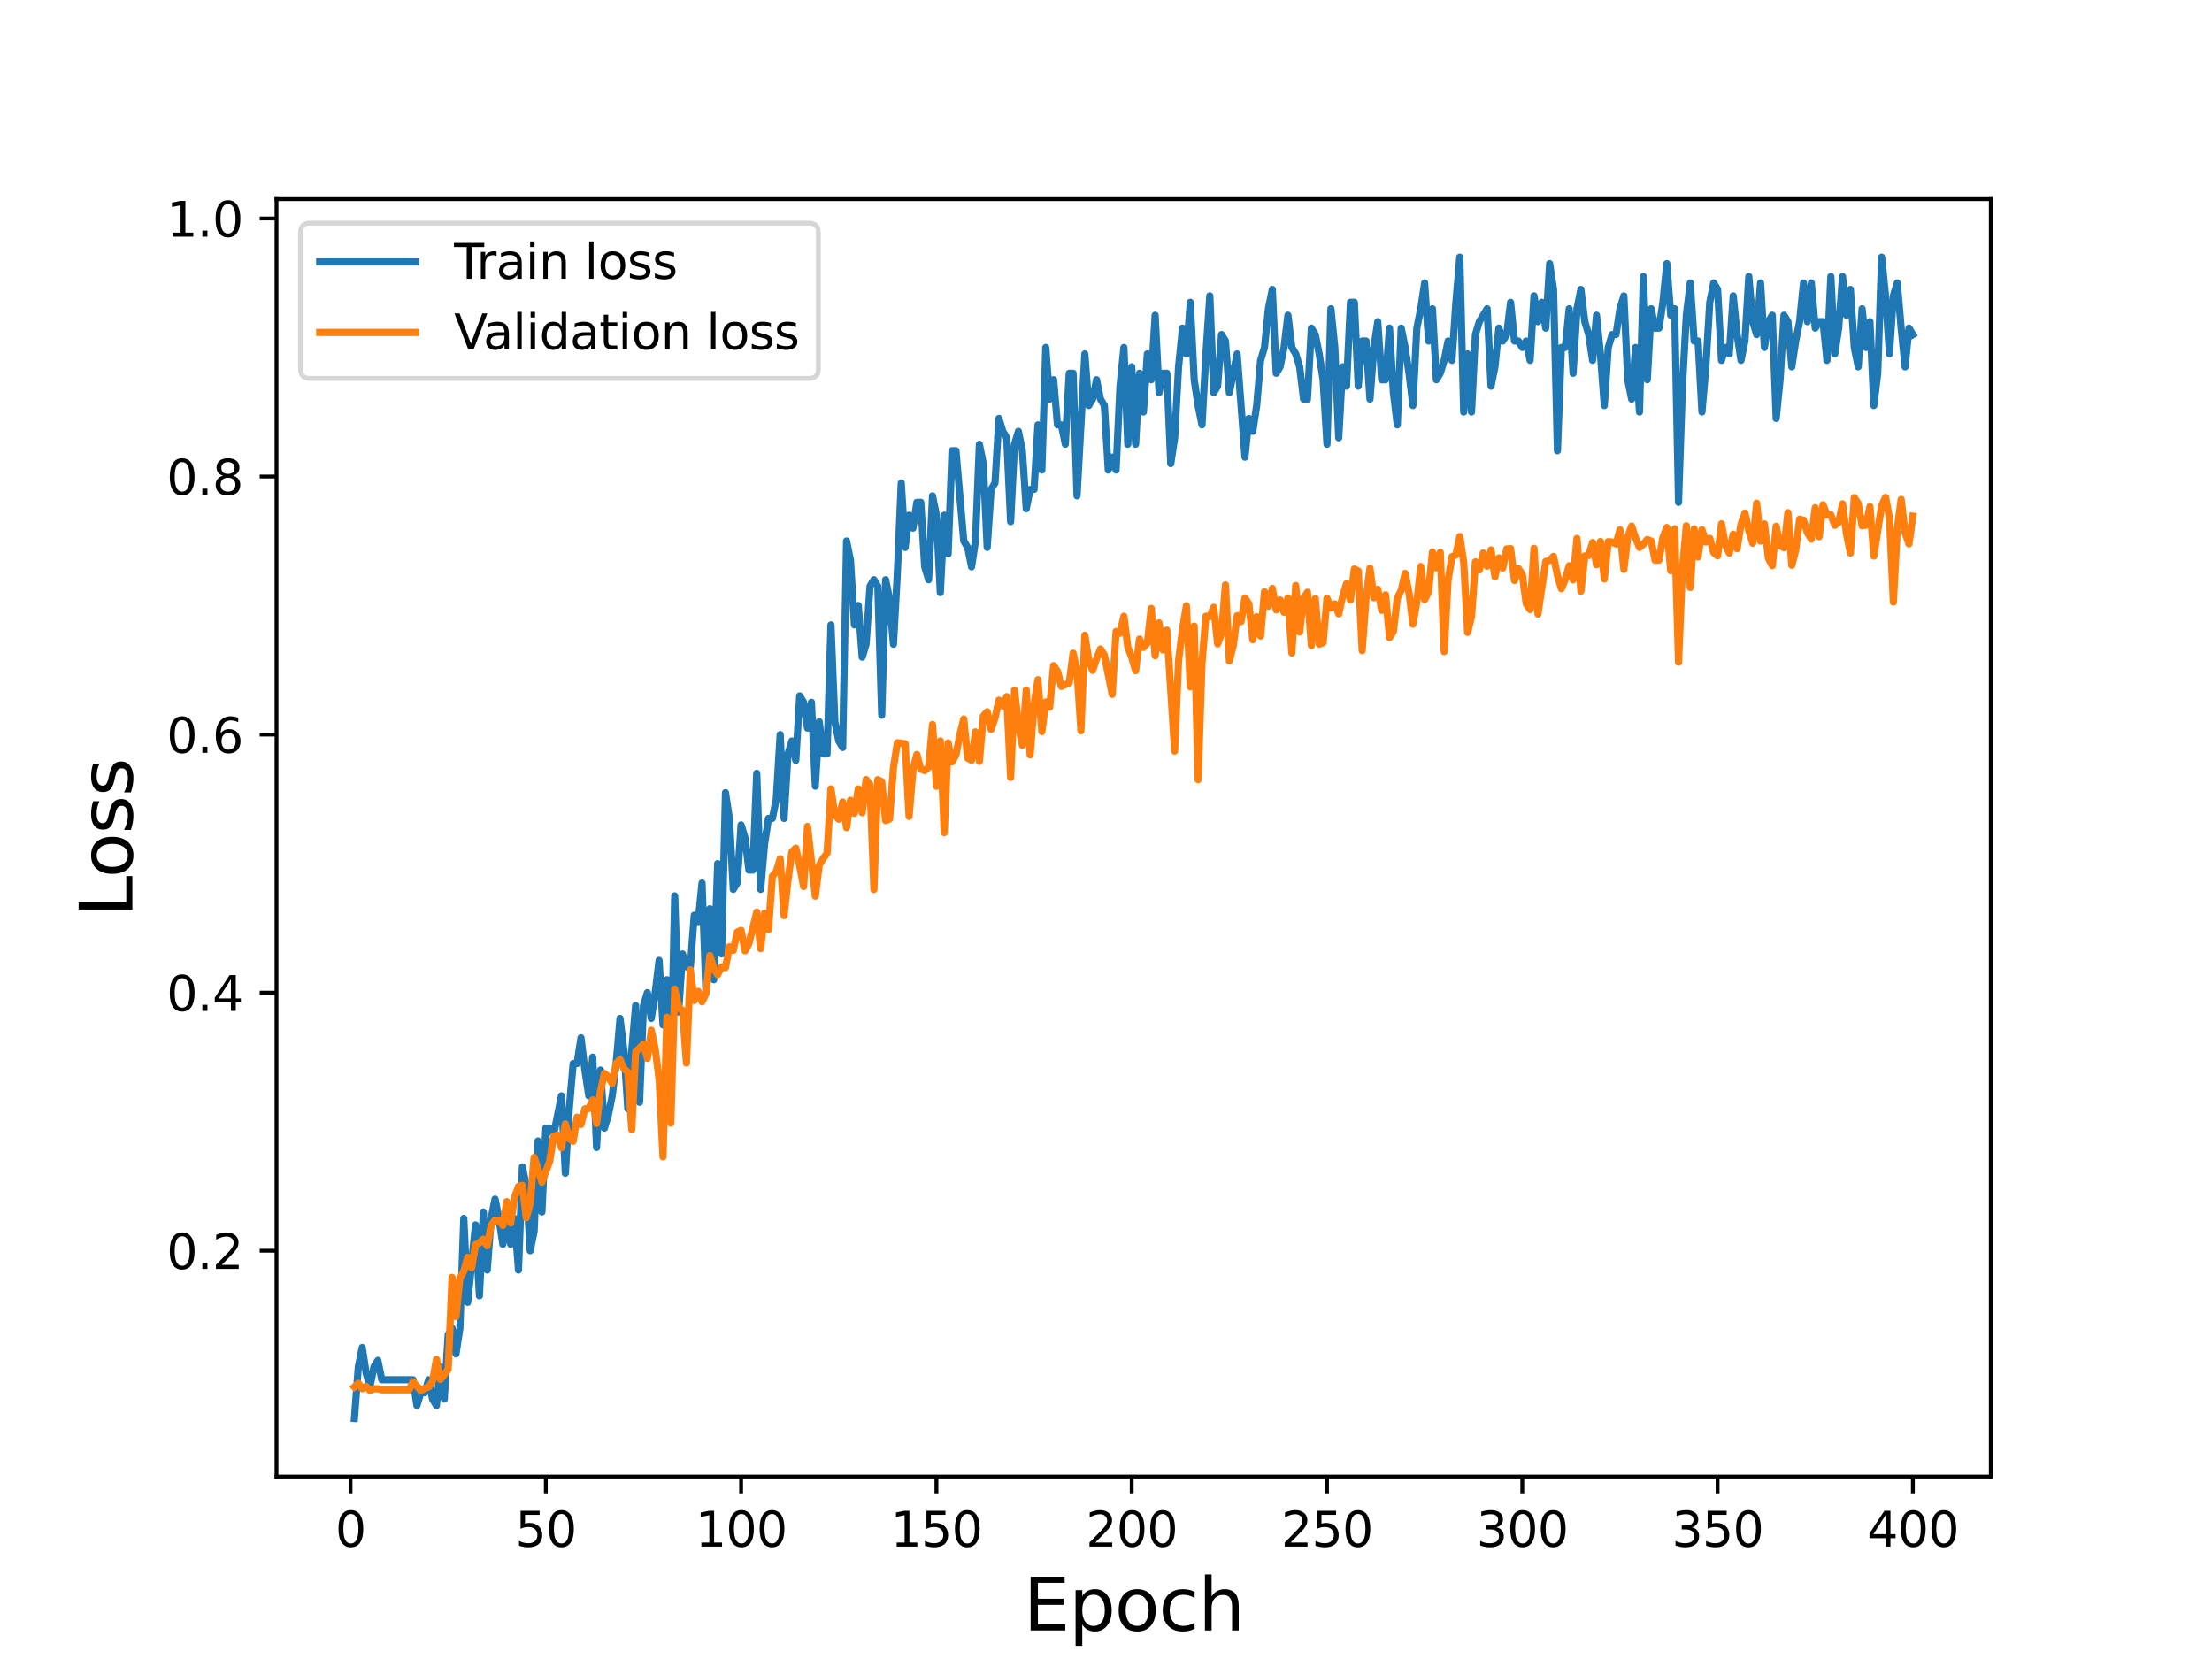 <?xml version="1.0" encoding="utf-8" standalone="no"?>
<!DOCTYPE svg PUBLIC "-//W3C//DTD SVG 1.1//EN"
  "http://www.w3.org/Graphics/SVG/1.1/DTD/svg11.dtd">
<svg height="345.6pt" version="1.1" viewBox="0 0 460.8 345.6" width="460.8pt" xmlns="http://www.w3.org/2000/svg" xmlns:xlink="http://www.w3.org/1999/xlink">
 <defs>
  <style type="text/css">*{stroke-linecap:butt;stroke-linejoin:round;}</style>
 </defs>
 <g id="figure_1">
  <g id="patch_1">
   <path d="M 0 345.6 
L 460.8 345.6 
L 460.8 0 
L 0 0 
z
" style="fill:#ffffff;"/>
  </g>
  <g id="axes_1">
   <g id="patch_2">
    <path d="M 57.6 307.584 
L 414.72 307.584 
L 414.72 41.472 
L 57.6 41.472 
z
" style="fill:#ffffff;"/>
   </g>
   <g id="matplotlib.axis_1">
    <g id="xtick_1">
     <g id="line2d_1">
      <defs>
       <path d="M 0 0 
L 0 3.5 
" id="ma10572c318" style="stroke:#000000;stroke-width:0.8;"/>
      </defs>
      <g>
       <use style="stroke:#000000;stroke-width:0.8;" x="73.019" xlink:href="#ma10572c318" y="307.584"/>
      </g>
     </g>
     <g id="text_1">
      <!-- 0 -->
      <g transform="translate(69.838 322.182)scale(0.1 -0.1)">
       <defs>
        <path d="M 2034 4250 
Q 1547 4250 1301 3770 
Q 1056 3291 1056 2328 
Q 1056 1369 1301 889 
Q 1547 409 2034 409 
Q 2525 409 2770 889 
Q 3016 1369 3016 2328 
Q 3016 3291 2770 3770 
Q 2525 4250 2034 4250 
z
M 2034 4750 
Q 2819 4750 3233 4129 
Q 3647 3509 3647 2328 
Q 3647 1150 3233 529 
Q 2819 -91 2034 -91 
Q 1250 -91 836 529 
Q 422 1150 422 2328 
Q 422 3509 836 4129 
Q 1250 4750 2034 4750 
z
" id="DejaVuSans-30" transform="scale(0.016)"/>
       </defs>
       <use xlink:href="#DejaVuSans-30"/>
      </g>
     </g>
    </g>
    <g id="xtick_2">
     <g id="line2d_2">
      <g>
       <use style="stroke:#000000;stroke-width:0.8;" x="113.703" xlink:href="#ma10572c318" y="307.584"/>
      </g>
     </g>
     <g id="text_2">
      <!-- 50 -->
      <g transform="translate(107.34 322.182)scale(0.1 -0.1)">
       <defs>
        <path d="M 691 4666 
L 3169 4666 
L 3169 4134 
L 1269 4134 
L 1269 2991 
Q 1406 3038 1543 3061 
Q 1681 3084 1819 3084 
Q 2600 3084 3056 2656 
Q 3513 2228 3513 1497 
Q 3513 744 3044 326 
Q 2575 -91 1722 -91 
Q 1428 -91 1123 -41 
Q 819 9 494 109 
L 494 744 
Q 775 591 1075 516 
Q 1375 441 1709 441 
Q 2250 441 2565 725 
Q 2881 1009 2881 1497 
Q 2881 1984 2565 2268 
Q 2250 2553 1709 2553 
Q 1456 2553 1204 2497 
Q 953 2441 691 2322 
L 691 4666 
z
" id="DejaVuSans-35" transform="scale(0.016)"/>
       </defs>
       <use xlink:href="#DejaVuSans-35"/>
       <use x="63.623" xlink:href="#DejaVuSans-30"/>
      </g>
     </g>
    </g>
    <g id="xtick_3">
     <g id="line2d_3">
      <g>
       <use style="stroke:#000000;stroke-width:0.8;" x="154.386" xlink:href="#ma10572c318" y="307.584"/>
      </g>
     </g>
     <g id="text_3">
      <!-- 100 -->
      <g transform="translate(144.842 322.182)scale(0.1 -0.1)">
       <defs>
        <path d="M 794 531 
L 1825 531 
L 1825 4091 
L 703 3866 
L 703 4441 
L 1819 4666 
L 2450 4666 
L 2450 531 
L 3481 531 
L 3481 0 
L 794 0 
L 794 531 
z
" id="DejaVuSans-31" transform="scale(0.016)"/>
       </defs>
       <use xlink:href="#DejaVuSans-31"/>
       <use x="63.623" xlink:href="#DejaVuSans-30"/>
       <use x="127.246" xlink:href="#DejaVuSans-30"/>
      </g>
     </g>
    </g>
    <g id="xtick_4">
     <g id="line2d_4">
      <g>
       <use style="stroke:#000000;stroke-width:0.8;" x="195.07" xlink:href="#ma10572c318" y="307.584"/>
      </g>
     </g>
     <g id="text_4">
      <!-- 150 -->
      <g transform="translate(185.526 322.182)scale(0.1 -0.1)">
       <use xlink:href="#DejaVuSans-31"/>
       <use x="63.623" xlink:href="#DejaVuSans-35"/>
       <use x="127.246" xlink:href="#DejaVuSans-30"/>
      </g>
     </g>
    </g>
    <g id="xtick_5">
     <g id="line2d_5">
      <g>
       <use style="stroke:#000000;stroke-width:0.8;" x="235.753" xlink:href="#ma10572c318" y="307.584"/>
      </g>
     </g>
     <g id="text_5">
      <!-- 200 -->
      <g transform="translate(226.209 322.182)scale(0.1 -0.1)">
       <defs>
        <path d="M 1228 531 
L 3431 531 
L 3431 0 
L 469 0 
L 469 531 
Q 828 903 1448 1529 
Q 2069 2156 2228 2338 
Q 2531 2678 2651 2914 
Q 2772 3150 2772 3378 
Q 2772 3750 2511 3984 
Q 2250 4219 1831 4219 
Q 1534 4219 1204 4116 
Q 875 4013 500 3803 
L 500 4441 
Q 881 4594 1212 4672 
Q 1544 4750 1819 4750 
Q 2544 4750 2975 4387 
Q 3406 4025 3406 3419 
Q 3406 3131 3298 2873 
Q 3191 2616 2906 2266 
Q 2828 2175 2409 1742 
Q 1991 1309 1228 531 
z
" id="DejaVuSans-32" transform="scale(0.016)"/>
       </defs>
       <use xlink:href="#DejaVuSans-32"/>
       <use x="63.623" xlink:href="#DejaVuSans-30"/>
       <use x="127.246" xlink:href="#DejaVuSans-30"/>
      </g>
     </g>
    </g>
    <g id="xtick_6">
     <g id="line2d_6">
      <g>
       <use style="stroke:#000000;stroke-width:0.8;" x="276.437" xlink:href="#ma10572c318" y="307.584"/>
      </g>
     </g>
     <g id="text_6">
      <!-- 250 -->
      <g transform="translate(266.893 322.182)scale(0.1 -0.1)">
       <use xlink:href="#DejaVuSans-32"/>
       <use x="63.623" xlink:href="#DejaVuSans-35"/>
       <use x="127.246" xlink:href="#DejaVuSans-30"/>
      </g>
     </g>
    </g>
    <g id="xtick_7">
     <g id="line2d_7">
      <g>
       <use style="stroke:#000000;stroke-width:0.8;" x="317.12" xlink:href="#ma10572c318" y="307.584"/>
      </g>
     </g>
     <g id="text_7">
      <!-- 300 -->
      <g transform="translate(307.576 322.182)scale(0.1 -0.1)">
       <defs>
        <path d="M 2597 2516 
Q 3050 2419 3304 2112 
Q 3559 1806 3559 1356 
Q 3559 666 3084 287 
Q 2609 -91 1734 -91 
Q 1441 -91 1130 -33 
Q 819 25 488 141 
L 488 750 
Q 750 597 1062 519 
Q 1375 441 1716 441 
Q 2309 441 2620 675 
Q 2931 909 2931 1356 
Q 2931 1769 2642 2001 
Q 2353 2234 1838 2234 
L 1294 2234 
L 1294 2753 
L 1863 2753 
Q 2328 2753 2575 2939 
Q 2822 3125 2822 3475 
Q 2822 3834 2567 4026 
Q 2313 4219 1838 4219 
Q 1578 4219 1281 4162 
Q 984 4106 628 3988 
L 628 4550 
Q 988 4650 1302 4700 
Q 1616 4750 1894 4750 
Q 2613 4750 3031 4423 
Q 3450 4097 3450 3541 
Q 3450 3153 3228 2886 
Q 3006 2619 2597 2516 
z
" id="DejaVuSans-33" transform="scale(0.016)"/>
       </defs>
       <use xlink:href="#DejaVuSans-33"/>
       <use x="63.623" xlink:href="#DejaVuSans-30"/>
       <use x="127.246" xlink:href="#DejaVuSans-30"/>
      </g>
     </g>
    </g>
    <g id="xtick_8">
     <g id="line2d_8">
      <g>
       <use style="stroke:#000000;stroke-width:0.8;" x="357.804" xlink:href="#ma10572c318" y="307.584"/>
      </g>
     </g>
     <g id="text_8">
      <!-- 350 -->
      <g transform="translate(348.26 322.182)scale(0.1 -0.1)">
       <use xlink:href="#DejaVuSans-33"/>
       <use x="63.623" xlink:href="#DejaVuSans-35"/>
       <use x="127.246" xlink:href="#DejaVuSans-30"/>
      </g>
     </g>
    </g>
    <g id="xtick_9">
     <g id="line2d_9">
      <g>
       <use style="stroke:#000000;stroke-width:0.8;" x="398.487" xlink:href="#ma10572c318" y="307.584"/>
      </g>
     </g>
     <g id="text_9">
      <!-- 400 -->
      <g transform="translate(388.944 322.182)scale(0.1 -0.1)">
       <defs>
        <path d="M 2419 4116 
L 825 1625 
L 2419 1625 
L 2419 4116 
z
M 2253 4666 
L 3047 4666 
L 3047 1625 
L 3713 1625 
L 3713 1100 
L 3047 1100 
L 3047 0 
L 2419 0 
L 2419 1100 
L 313 1100 
L 313 1709 
L 2253 4666 
z
" id="DejaVuSans-34" transform="scale(0.016)"/>
       </defs>
       <use xlink:href="#DejaVuSans-34"/>
       <use x="63.623" xlink:href="#DejaVuSans-30"/>
       <use x="127.246" xlink:href="#DejaVuSans-30"/>
      </g>
     </g>
    </g>
    <g id="text_10">
     <!-- Epoch -->
     <g transform="translate(213.194 339.66)scale(0.15 -0.15)">
      <defs>
       <path d="M 628 4666 
L 3578 4666 
L 3578 4134 
L 1259 4134 
L 1259 2753 
L 3481 2753 
L 3481 2222 
L 1259 2222 
L 1259 531 
L 3634 531 
L 3634 0 
L 628 0 
L 628 4666 
z
" id="DejaVuSans-45" transform="scale(0.016)"/>
       <path d="M 1159 525 
L 1159 -1331 
L 581 -1331 
L 581 3500 
L 1159 3500 
L 1159 2969 
Q 1341 3281 1617 3432 
Q 1894 3584 2278 3584 
Q 2916 3584 3314 3078 
Q 3713 2572 3713 1747 
Q 3713 922 3314 415 
Q 2916 -91 2278 -91 
Q 1894 -91 1617 61 
Q 1341 213 1159 525 
z
M 3116 1747 
Q 3116 2381 2855 2742 
Q 2594 3103 2138 3103 
Q 1681 3103 1420 2742 
Q 1159 2381 1159 1747 
Q 1159 1113 1420 752 
Q 1681 391 2138 391 
Q 2594 391 2855 752 
Q 3116 1113 3116 1747 
z
" id="DejaVuSans-70" transform="scale(0.016)"/>
       <path d="M 1959 3097 
Q 1497 3097 1228 2736 
Q 959 2375 959 1747 
Q 959 1119 1226 758 
Q 1494 397 1959 397 
Q 2419 397 2687 759 
Q 2956 1122 2956 1747 
Q 2956 2369 2687 2733 
Q 2419 3097 1959 3097 
z
M 1959 3584 
Q 2709 3584 3137 3096 
Q 3566 2609 3566 1747 
Q 3566 888 3137 398 
Q 2709 -91 1959 -91 
Q 1206 -91 779 398 
Q 353 888 353 1747 
Q 353 2609 779 3096 
Q 1206 3584 1959 3584 
z
" id="DejaVuSans-6f" transform="scale(0.016)"/>
       <path d="M 3122 3366 
L 3122 2828 
Q 2878 2963 2633 3030 
Q 2388 3097 2138 3097 
Q 1578 3097 1268 2742 
Q 959 2388 959 1747 
Q 959 1106 1268 751 
Q 1578 397 2138 397 
Q 2388 397 2633 464 
Q 2878 531 3122 666 
L 3122 134 
Q 2881 22 2623 -34 
Q 2366 -91 2075 -91 
Q 1284 -91 818 406 
Q 353 903 353 1747 
Q 353 2603 823 3093 
Q 1294 3584 2113 3584 
Q 2378 3584 2631 3529 
Q 2884 3475 3122 3366 
z
" id="DejaVuSans-63" transform="scale(0.016)"/>
       <path d="M 3513 2113 
L 3513 0 
L 2938 0 
L 2938 2094 
Q 2938 2591 2744 2837 
Q 2550 3084 2163 3084 
Q 1697 3084 1428 2787 
Q 1159 2491 1159 1978 
L 1159 0 
L 581 0 
L 581 4863 
L 1159 4863 
L 1159 2956 
Q 1366 3272 1645 3428 
Q 1925 3584 2291 3584 
Q 2894 3584 3203 3211 
Q 3513 2838 3513 2113 
z
" id="DejaVuSans-68" transform="scale(0.016)"/>
      </defs>
      <use xlink:href="#DejaVuSans-45"/>
      <use x="63.184" xlink:href="#DejaVuSans-70"/>
      <use x="126.66" xlink:href="#DejaVuSans-6f"/>
      <use x="187.842" xlink:href="#DejaVuSans-63"/>
      <use x="242.822" xlink:href="#DejaVuSans-68"/>
     </g>
    </g>
   </g>
   <g id="matplotlib.axis_2">
    <g id="ytick_1">
     <g id="line2d_10">
      <defs>
       <path d="M 0 0 
L -3.5 0 
" id="m05587f4b6d" style="stroke:#000000;stroke-width:0.8;"/>
      </defs>
      <g>
       <use style="stroke:#000000;stroke-width:0.8;" x="57.6" xlink:href="#m05587f4b6d" y="260.544"/>
      </g>
     </g>
     <g id="text_11">
      <!-- 0.2 -->
      <g transform="translate(34.697 264.343)scale(0.1 -0.1)">
       <defs>
        <path d="M 684 794 
L 1344 794 
L 1344 0 
L 684 0 
L 684 794 
z
" id="DejaVuSans-2e" transform="scale(0.016)"/>
       </defs>
       <use xlink:href="#DejaVuSans-30"/>
       <use x="63.623" xlink:href="#DejaVuSans-2e"/>
       <use x="95.41" xlink:href="#DejaVuSans-32"/>
      </g>
     </g>
    </g>
    <g id="ytick_2">
     <g id="line2d_11">
      <g>
       <use style="stroke:#000000;stroke-width:0.8;" x="57.6" xlink:href="#m05587f4b6d" y="206.784"/>
      </g>
     </g>
     <g id="text_12">
      <!-- 0.4 -->
      <g transform="translate(34.697 210.583)scale(0.1 -0.1)">
       <use xlink:href="#DejaVuSans-30"/>
       <use x="63.623" xlink:href="#DejaVuSans-2e"/>
       <use x="95.41" xlink:href="#DejaVuSans-34"/>
      </g>
     </g>
    </g>
    <g id="ytick_3">
     <g id="line2d_12">
      <g>
       <use style="stroke:#000000;stroke-width:0.8;" x="57.6" xlink:href="#m05587f4b6d" y="153.024"/>
      </g>
     </g>
     <g id="text_13">
      <!-- 0.6 -->
      <g transform="translate(34.697 156.823)scale(0.1 -0.1)">
       <defs>
        <path d="M 2113 2584 
Q 1688 2584 1439 2293 
Q 1191 2003 1191 1497 
Q 1191 994 1439 701 
Q 1688 409 2113 409 
Q 2538 409 2786 701 
Q 3034 994 3034 1497 
Q 3034 2003 2786 2293 
Q 2538 2584 2113 2584 
z
M 3366 4563 
L 3366 3988 
Q 3128 4100 2886 4159 
Q 2644 4219 2406 4219 
Q 1781 4219 1451 3797 
Q 1122 3375 1075 2522 
Q 1259 2794 1537 2939 
Q 1816 3084 2150 3084 
Q 2853 3084 3261 2657 
Q 3669 2231 3669 1497 
Q 3669 778 3244 343 
Q 2819 -91 2113 -91 
Q 1303 -91 875 529 
Q 447 1150 447 2328 
Q 447 3434 972 4092 
Q 1497 4750 2381 4750 
Q 2619 4750 2861 4703 
Q 3103 4656 3366 4563 
z
" id="DejaVuSans-36" transform="scale(0.016)"/>
       </defs>
       <use xlink:href="#DejaVuSans-30"/>
       <use x="63.623" xlink:href="#DejaVuSans-2e"/>
       <use x="95.41" xlink:href="#DejaVuSans-36"/>
      </g>
     </g>
    </g>
    <g id="ytick_4">
     <g id="line2d_13">
      <g>
       <use style="stroke:#000000;stroke-width:0.8;" x="57.6" xlink:href="#m05587f4b6d" y="99.264"/>
      </g>
     </g>
     <g id="text_14">
      <!-- 0.8 -->
      <g transform="translate(34.697 103.063)scale(0.1 -0.1)">
       <defs>
        <path d="M 2034 2216 
Q 1584 2216 1326 1975 
Q 1069 1734 1069 1313 
Q 1069 891 1326 650 
Q 1584 409 2034 409 
Q 2484 409 2743 651 
Q 3003 894 3003 1313 
Q 3003 1734 2745 1975 
Q 2488 2216 2034 2216 
z
M 1403 2484 
Q 997 2584 770 2862 
Q 544 3141 544 3541 
Q 544 4100 942 4425 
Q 1341 4750 2034 4750 
Q 2731 4750 3128 4425 
Q 3525 4100 3525 3541 
Q 3525 3141 3298 2862 
Q 3072 2584 2669 2484 
Q 3125 2378 3379 2068 
Q 3634 1759 3634 1313 
Q 3634 634 3220 271 
Q 2806 -91 2034 -91 
Q 1263 -91 848 271 
Q 434 634 434 1313 
Q 434 1759 690 2068 
Q 947 2378 1403 2484 
z
M 1172 3481 
Q 1172 3119 1398 2916 
Q 1625 2713 2034 2713 
Q 2441 2713 2670 2916 
Q 2900 3119 2900 3481 
Q 2900 3844 2670 4047 
Q 2441 4250 2034 4250 
Q 1625 4250 1398 4047 
Q 1172 3844 1172 3481 
z
" id="DejaVuSans-38" transform="scale(0.016)"/>
       </defs>
       <use xlink:href="#DejaVuSans-30"/>
       <use x="63.623" xlink:href="#DejaVuSans-2e"/>
       <use x="95.41" xlink:href="#DejaVuSans-38"/>
      </g>
     </g>
    </g>
    <g id="ytick_5">
     <g id="line2d_14">
      <g>
       <use style="stroke:#000000;stroke-width:0.8;" x="57.6" xlink:href="#m05587f4b6d" y="45.504"/>
      </g>
     </g>
     <g id="text_15">
      <!-- 1.0 -->
      <g transform="translate(34.697 49.303)scale(0.1 -0.1)">
       <use xlink:href="#DejaVuSans-31"/>
       <use x="63.623" xlink:href="#DejaVuSans-2e"/>
       <use x="95.41" xlink:href="#DejaVuSans-30"/>
      </g>
     </g>
    </g>
    <g id="text_16">
     <!-- Loss -->
     <g transform="translate(27.577 190.979)rotate(-90)scale(0.15 -0.15)">
      <defs>
       <path d="M 628 4666 
L 1259 4666 
L 1259 531 
L 3531 531 
L 3531 0 
L 628 0 
L 628 4666 
z
" id="DejaVuSans-4c" transform="scale(0.016)"/>
       <path d="M 2834 3397 
L 2834 2853 
Q 2591 2978 2328 3040 
Q 2066 3103 1784 3103 
Q 1356 3103 1142 2972 
Q 928 2841 928 2578 
Q 928 2378 1081 2264 
Q 1234 2150 1697 2047 
L 1894 2003 
Q 2506 1872 2764 1633 
Q 3022 1394 3022 966 
Q 3022 478 2636 193 
Q 2250 -91 1575 -91 
Q 1294 -91 989 -36 
Q 684 19 347 128 
L 347 722 
Q 666 556 975 473 
Q 1284 391 1588 391 
Q 1994 391 2212 530 
Q 2431 669 2431 922 
Q 2431 1156 2273 1281 
Q 2116 1406 1581 1522 
L 1381 1569 
Q 847 1681 609 1914 
Q 372 2147 372 2553 
Q 372 3047 722 3315 
Q 1072 3584 1716 3584 
Q 2034 3584 2315 3537 
Q 2597 3491 2834 3397 
z
" id="DejaVuSans-73" transform="scale(0.016)"/>
      </defs>
      <use xlink:href="#DejaVuSans-4c"/>
      <use x="53.963" xlink:href="#DejaVuSans-6f"/>
      <use x="115.145" xlink:href="#DejaVuSans-73"/>
      <use x="167.244" xlink:href="#DejaVuSans-73"/>
     </g>
    </g>
   </g>
   <g id="line2d_15">
    <path clip-path="url(#p3d629b8bc0)" d="M 73.833 295.488 
L 74.646 284.736 
L 75.46 280.704 
L 76.274 286.08 
L 77.087 288.768 
L 77.901 284.736 
L 78.715 283.392 
L 79.528 287.424 
L 86.038 287.424 
L 86.851 292.8 
L 87.665 290.112 
L 88.479 290.112 
L 89.292 287.424 
L 90.106 291.456 
L 90.92 292.8 
L 91.733 284.736 
L 92.547 291.456 
L 93.361 278.016 
L 94.174 276.672 
L 94.988 282.048 
L 95.802 276.672 
L 96.616 253.824 
L 97.429 271.296 
L 99.057 255.168 
L 99.87 269.952 
L 100.684 252.48 
L 101.498 264.576 
L 102.311 253.824 
L 103.125 249.792 
L 103.939 253.824 
L 104.752 259.2 
L 105.566 253.824 
L 106.38 259.2 
L 107.193 253.824 
L 108.007 264.576 
L 108.821 243.072 
L 109.634 247.104 
L 110.448 260.544 
L 111.262 256.512 
L 112.075 237.696 
L 112.889 252.48 
L 113.703 235.008 
L 114.516 235.008 
L 115.33 236.352 
L 116.957 228.288 
L 117.771 244.416 
L 118.585 230.976 
L 119.398 221.568 
L 120.212 221.568 
L 121.026 216.192 
L 121.839 222.912 
L 122.653 228.288 
L 123.467 220.224 
L 124.28 239.04 
L 125.094 222.912 
L 125.908 235.008 
L 126.721 232.32 
L 127.535 228.288 
L 128.349 221.568 
L 129.162 212.16 
L 129.976 218.88 
L 130.79 230.976 
L 131.603 218.88 
L 132.417 209.472 
L 133.231 229.632 
L 134.044 209.472 
L 134.858 206.784 
L 135.672 212.16 
L 136.485 206.784 
L 137.299 200.064 
L 138.113 213.504 
L 138.926 204.096 
L 139.74 224.256 
L 140.554 186.624 
L 141.367 210.816 
L 142.181 198.72 
L 142.995 201.408 
L 143.808 201.408 
L 144.622 190.656 
L 145.436 192 
L 146.249 183.936 
L 147.063 206.784 
L 147.877 189.312 
L 148.69 204.096 
L 149.504 179.904 
L 150.318 198.72 
L 151.131 165.12 
L 151.945 170.496 
L 152.759 185.28 
L 153.572 183.936 
L 154.386 171.84 
L 155.2 174.528 
L 156.013 181.248 
L 156.827 181.248 
L 157.641 161.088 
L 158.454 185.28 
L 159.268 175.872 
L 160.082 170.496 
L 160.895 170.496 
L 161.709 166.464 
L 162.523 153.024 
L 163.336 170.496 
L 164.15 157.056 
L 164.964 154.368 
L 165.777 158.4 
L 166.591 144.96 
L 167.405 146.304 
L 168.219 151.68 
L 169.032 146.304 
L 169.846 163.776 
L 170.66 150.336 
L 171.473 157.056 
L 172.287 157.056 
L 173.101 130.176 
L 173.914 150.336 
L 174.728 154.368 
L 175.542 155.712 
L 176.355 112.704 
L 177.169 116.736 
L 177.983 130.176 
L 178.796 126.144 
L 179.61 136.896 
L 180.424 134.208 
L 181.237 122.112 
L 182.051 120.768 
L 182.865 122.112 
L 183.678 148.992 
L 184.492 120.768 
L 185.306 124.8 
L 186.119 134.208 
L 186.933 119.424 
L 187.747 100.608 
L 188.56 114.048 
L 189.374 107.328 
L 190.188 110.016 
L 191.001 104.64 
L 191.815 104.64 
L 192.629 118.08 
L 193.442 120.768 
L 194.256 103.296 
L 195.07 107.328 
L 195.883 123.456 
L 196.697 107.328 
L 197.511 115.392 
L 198.324 93.888 
L 199.138 93.888 
L 200.765 112.704 
L 201.579 114.048 
L 202.393 118.08 
L 203.206 112.704 
L 204.02 92.544 
L 204.834 96.576 
L 205.647 114.048 
L 206.461 101.952 
L 207.275 100.608 
L 208.088 87.168 
L 208.902 89.856 
L 209.716 91.2 
L 210.529 108.672 
L 211.343 92.544 
L 212.157 89.856 
L 212.97 93.888 
L 213.784 105.984 
L 214.598 101.952 
L 215.411 101.952 
L 216.225 88.512 
L 217.039 97.92 
L 217.852 72.384 
L 218.666 83.136 
L 219.48 79.104 
L 220.293 88.512 
L 221.107 88.512 
L 221.921 92.544 
L 222.734 77.76 
L 223.548 77.76 
L 224.362 103.296 
L 225.989 73.728 
L 226.803 84.48 
L 227.616 83.136 
L 228.43 79.104 
L 229.244 83.136 
L 230.057 84.48 
L 230.871 97.92 
L 231.685 95.232 
L 232.498 97.92 
L 233.312 80.448 
L 234.126 72.384 
L 234.939 92.544 
L 235.753 76.416 
L 236.567 92.544 
L 237.381 77.76 
L 238.194 85.824 
L 239.008 73.728 
L 239.822 79.104 
L 240.635 65.664 
L 241.449 81.792 
L 242.263 77.76 
L 243.076 77.76 
L 243.89 96.576 
L 244.704 91.2 
L 245.517 76.416 
L 246.331 68.352 
L 247.145 73.728 
L 247.958 62.976 
L 248.772 79.104 
L 249.586 84.48 
L 250.399 88.512 
L 251.213 73.728 
L 252.027 61.632 
L 252.84 81.792 
L 253.654 80.448 
L 254.468 69.696 
L 255.281 71.04 
L 256.095 81.792 
L 257.722 73.728 
L 259.35 95.232 
L 260.163 87.168 
L 260.977 89.856 
L 261.791 84.48 
L 262.604 75.072 
L 263.418 72.384 
L 264.232 64.32 
L 265.045 60.288 
L 265.859 77.76 
L 266.673 76.416 
L 267.486 72.384 
L 268.3 65.664 
L 269.114 72.384 
L 269.927 73.728 
L 270.741 76.416 
L 271.555 83.136 
L 272.368 83.136 
L 273.182 68.352 
L 273.996 69.696 
L 274.809 73.728 
L 275.623 79.104 
L 276.437 92.544 
L 277.25 64.32 
L 278.064 72.384 
L 278.878 91.2 
L 279.691 76.416 
L 280.505 80.448 
L 281.319 62.976 
L 282.132 62.976 
L 282.946 80.448 
L 283.76 71.04 
L 284.573 71.04 
L 285.387 83.136 
L 286.201 72.384 
L 287.014 67.008 
L 287.828 79.104 
L 288.642 79.104 
L 289.455 68.352 
L 290.269 81.792 
L 291.083 88.512 
L 291.896 68.352 
L 292.71 72.384 
L 293.524 77.76 
L 294.337 84.48 
L 295.151 68.352 
L 295.965 64.32 
L 296.778 58.944 
L 297.592 71.04 
L 298.406 64.32 
L 299.219 79.104 
L 300.033 77.76 
L 300.847 75.072 
L 301.66 71.04 
L 302.474 75.072 
L 303.288 62.976 
L 304.101 53.568 
L 304.915 85.824 
L 305.729 73.728 
L 306.543 85.824 
L 307.356 69.696 
L 308.17 67.008 
L 309.797 64.32 
L 310.611 80.448 
L 311.425 76.416 
L 312.238 68.352 
L 313.052 71.04 
L 313.866 69.696 
L 314.679 62.976 
L 315.493 71.04 
L 316.307 71.04 
L 317.12 72.384 
L 317.934 71.04 
L 318.748 75.072 
L 319.561 61.632 
L 320.375 67.008 
L 321.189 62.976 
L 322.002 68.352 
L 322.816 54.912 
L 323.63 60.288 
L 324.443 93.888 
L 325.257 72.384 
L 326.071 72.384 
L 326.884 64.32 
L 327.698 77.76 
L 328.512 64.32 
L 329.325 60.288 
L 330.139 67.008 
L 330.953 69.696 
L 331.766 75.072 
L 332.58 65.664 
L 333.394 73.728 
L 334.207 84.48 
L 335.021 72.384 
L 335.835 69.696 
L 336.648 69.696 
L 337.462 64.32 
L 338.276 61.632 
L 339.089 79.104 
L 339.903 83.136 
L 340.717 72.384 
L 341.53 85.824 
L 342.344 57.6 
L 343.158 79.104 
L 343.971 64.32 
L 344.785 68.352 
L 345.599 68.352 
L 346.412 62.976 
L 347.226 54.912 
L 348.04 65.664 
L 348.853 64.32 
L 349.667 104.64 
L 350.481 80.448 
L 351.294 65.664 
L 352.108 58.944 
L 352.922 71.04 
L 353.735 71.04 
L 354.549 85.824 
L 355.363 76.416 
L 356.176 62.976 
L 356.99 58.944 
L 357.804 60.288 
L 358.617 75.072 
L 359.431 72.384 
L 360.245 73.728 
L 361.058 61.632 
L 361.872 69.696 
L 362.686 75.072 
L 363.499 71.04 
L 364.313 57.6 
L 365.127 67.008 
L 365.94 69.696 
L 366.754 58.944 
L 367.568 72.384 
L 368.381 67.008 
L 369.195 65.664 
L 370.009 87.168 
L 370.822 79.104 
L 371.636 65.664 
L 372.45 67.008 
L 373.263 76.416 
L 374.077 71.04 
L 374.891 67.008 
L 375.704 58.944 
L 376.518 67.008 
L 377.332 58.944 
L 378.146 68.352 
L 378.959 67.008 
L 379.773 67.008 
L 380.587 75.072 
L 381.4 57.6 
L 382.214 73.728 
L 383.028 68.352 
L 383.841 57.6 
L 384.655 65.664 
L 385.469 60.288 
L 386.282 72.384 
L 387.096 76.416 
L 387.91 64.32 
L 388.723 72.384 
L 389.537 67.008 
L 390.351 84.48 
L 391.164 77.76 
L 391.978 53.568 
L 392.792 61.632 
L 393.605 73.728 
L 394.419 61.632 
L 395.233 58.944 
L 396.046 68.352 
L 396.86 76.416 
L 397.674 68.352 
L 398.487 69.696 
L 398.487 69.696 
" style="fill:none;stroke:#1f77b4;stroke-linecap:square;stroke-width:1.5;"/>
   </g>
   <g id="line2d_16">
    <path clip-path="url(#p3d629b8bc0)" d="M 73.833 288.925 
L 74.646 288.163 
L 75.46 289.306 
L 76.274 288.813 
L 77.087 289.686 
L 77.901 289.306 
L 78.715 289.306 
L 79.528 289.53 
L 85.224 289.53 
L 86.038 287.827 
L 87.665 289.686 
L 88.479 289.238 
L 89.292 288.925 
L 90.106 287.782 
L 90.92 283.19 
L 91.733 287.357 
L 92.547 286.394 
L 93.361 285.229 
L 94.174 266.099 
L 94.988 274.253 
L 95.802 266.278 
L 96.616 264.822 
L 97.429 261.91 
L 98.243 264.106 
L 99.057 259.267 
L 99.87 258.909 
L 100.684 258.147 
L 101.498 259.514 
L 102.311 255.302 
L 103.125 254.16 
L 103.939 254.227 
L 104.752 255.302 
L 105.566 250.33 
L 106.38 254.765 
L 107.193 249.411 
L 108.007 247.149 
L 108.821 246.925 
L 109.634 253.69 
L 110.448 250.688 
L 111.262 241.101 
L 112.075 243.498 
L 112.889 246.275 
L 114.516 241.885 
L 115.33 236.688 
L 116.144 236.442 
L 116.957 239.107 
L 117.771 234.134 
L 118.585 237.203 
L 119.398 237.741 
L 120.212 232.723 
L 121.026 234.246 
L 121.839 230.998 
L 122.653 230.931 
L 123.467 229.139 
L 124.28 234.045 
L 125.094 227.302 
L 125.908 223.629 
L 126.721 224.278 
L 127.535 225.712 
L 128.349 221.568 
L 129.162 220.717 
L 129.976 222.621 
L 130.79 223.36 
L 131.603 235.299 
L 132.417 219.149 
L 134.044 217.514 
L 134.858 220.493 
L 135.672 214.624 
L 136.485 218.499 
L 137.299 224.794 
L 138.113 240.989 
L 138.926 211.914 
L 139.74 233.978 
L 140.554 206.045 
L 141.367 209.853 
L 142.181 210.48 
L 142.995 221.456 
L 143.808 202.035 
L 144.622 208.419 
L 145.436 206.515 
L 146.249 208.688 
L 147.063 207.008 
L 147.877 199.056 
L 148.69 201.744 
L 149.504 203.043 
L 150.318 201.43 
L 151.131 201.565 
L 151.945 197.242 
L 152.759 197.981 
L 153.572 194.195 
L 154.386 193.814 
L 155.2 198.07 
L 156.013 196.57 
L 157.641 190.006 
L 158.454 197.622 
L 159.268 190.253 
L 160.082 193.658 
L 160.895 182.525 
L 161.709 181.562 
L 162.523 178.896 
L 163.336 190.746 
L 164.15 183.331 
L 164.964 177.485 
L 165.777 176.678 
L 166.591 180.397 
L 167.405 184.675 
L 168.219 172.154 
L 169.846 186.691 
L 170.66 180.218 
L 171.473 178.829 
L 172.287 177.754 
L 173.101 164.336 
L 173.914 169.734 
L 174.728 170.653 
L 175.542 167.069 
L 176.355 172.422 
L 177.169 166.71 
L 177.983 169.421 
L 178.796 164.336 
L 179.61 169.309 
L 180.424 162.387 
L 181.237 163.44 
L 182.051 185.302 
L 182.865 162.41 
L 183.678 162.835 
L 184.492 170.944 
L 185.306 170.63 
L 186.119 159.946 
L 186.933 154.726 
L 188.56 154.95 
L 189.374 170.07 
L 190.188 160.326 
L 191.001 157.168 
L 191.815 160.214 
L 192.629 160.528 
L 193.442 159.856 
L 194.256 150.918 
L 195.07 163.798 
L 195.883 154.346 
L 196.697 173.453 
L 197.511 154.771 
L 198.324 158.714 
L 199.138 157.258 
L 199.952 153.091 
L 200.765 149.776 
L 201.579 157.952 
L 202.393 158.378 
L 203.206 152.464 
L 204.02 158.624 
L 204.834 149.171 
L 205.647 148.275 
L 206.461 151.949 
L 207.275 149.574 
L 208.088 145.856 
L 208.902 147.11 
L 209.716 145.117 
L 210.529 161.939 
L 211.343 143.773 
L 212.157 151.053 
L 212.97 155.264 
L 213.784 143.75 
L 214.598 157.258 
L 215.411 146.774 
L 216.225 141.6 
L 217.039 152.419 
L 217.852 146.237 
L 218.666 147.312 
L 219.48 138.666 
L 220.293 139.83 
L 221.107 142.989 
L 222.734 142.272 
L 223.548 136.067 
L 224.362 139.763 
L 225.175 152.24 
L 225.989 132.326 
L 226.803 137.456 
L 227.616 139.651 
L 228.43 137.232 
L 229.244 135.194 
L 230.057 136.47 
L 231.685 144.646 
L 232.498 131.542 
L 233.312 131.923 
L 234.126 128.362 
L 234.939 134.835 
L 235.753 136.918 
L 236.567 139.718 
L 237.381 133.133 
L 238.194 134.88 
L 239.008 133.939 
L 239.822 126.749 
L 240.635 136.605 
L 241.449 129.75 
L 242.263 135.395 
L 243.076 131.251 
L 244.704 156.474 
L 245.517 137.546 
L 246.331 131.117 
L 247.145 126.189 
L 247.958 143.078 
L 248.772 130.422 
L 249.586 162.41 
L 250.399 138.038 
L 251.213 128.362 
L 252.027 128.451 
L 252.84 126.502 
L 253.654 134.141 
L 254.468 131.923 
L 255.281 121.843 
L 256.095 137.68 
L 256.909 134.477 
L 257.722 128.25 
L 258.536 129.482 
L 259.35 124.554 
L 260.163 125.83 
L 260.977 133.29 
L 261.791 128.474 
L 262.604 132.506 
L 263.418 123.277 
L 264.232 126.278 
L 265.045 122.56 
L 265.859 127.04 
L 266.673 124.979 
L 267.486 127.555 
L 268.3 124.554 
L 269.114 136.022 
L 269.927 121.955 
L 270.741 131.654 
L 271.555 124.576 
L 272.368 123.366 
L 273.182 134.499 
L 273.996 124.666 
L 274.809 134.208 
L 275.623 133.872 
L 276.437 124.621 
L 277.25 126.637 
L 278.064 125.808 
L 278.878 127.869 
L 279.691 124.285 
L 280.505 121.597 
L 281.319 124.979 
L 282.132 118.528 
L 282.946 118.954 
L 283.76 135.53 
L 284.573 124.486 
L 285.387 118.371 
L 286.201 124.531 
L 287.014 122.762 
L 287.828 127.13 
L 288.642 123.904 
L 289.455 132.819 
L 290.269 131.542 
L 291.083 124.598 
L 291.896 122.963 
L 292.71 119.446 
L 293.524 123.478 
L 294.337 130.019 
L 295.151 125.382 
L 295.965 118.013 
L 296.778 124.934 
L 297.592 123.322 
L 298.406 114.989 
L 299.219 118.304 
L 300.033 115.056 
L 300.847 135.731 
L 301.66 120.835 
L 302.474 115.974 
L 303.288 115.594 
L 304.101 111.763 
L 304.915 117.094 
L 305.729 131.744 
L 306.543 128.429 
L 307.356 117.05 
L 308.17 118.73 
L 308.984 115.19 
L 309.797 117.946 
L 310.611 114.563 
L 311.425 120.163 
L 312.238 116.221 
L 313.052 118.326 
L 313.866 114.362 
L 314.679 114.272 
L 315.493 120.925 
L 316.307 118.416 
L 317.12 119.648 
L 317.934 125.763 
L 318.748 126.995 
L 319.561 114.25 
L 320.375 127.914 
L 322.002 116.96 
L 322.816 116.736 
L 323.63 115.907 
L 324.443 119.872 
L 325.257 122.627 
L 326.071 120.701 
L 326.884 117.834 
L 327.698 120.79 
L 328.512 112.144 
L 329.325 123.165 
L 330.139 115.818 
L 330.953 115.706 
L 331.766 113.018 
L 332.58 117.632 
L 333.394 112.794 
L 334.207 120.611 
L 335.021 112.838 
L 335.835 112.906 
L 336.648 113.331 
L 337.462 110.352 
L 338.276 118.618 
L 339.089 111.83 
L 339.903 109.59 
L 340.717 112.077 
L 341.53 114.048 
L 342.344 113.376 
L 343.158 112.39 
L 343.971 112.704 
L 344.785 116.714 
L 345.599 116.669 
L 346.412 111.987 
L 347.226 109.882 
L 348.04 118.886 
L 348.853 110.15 
L 349.667 137.949 
L 350.481 118.573 
L 351.294 109.523 
L 352.108 122.381 
L 352.922 110.173 
L 353.735 116.019 
L 354.549 110.33 
L 355.363 112.906 
L 356.176 112.144 
L 356.99 115.123 
L 357.804 115.795 
L 358.617 109.12 
L 359.431 113.555 
L 360.245 115.213 
L 361.058 111.293 
L 361.872 114.317 
L 362.686 109.187 
L 363.499 106.88 
L 364.313 110.509 
L 365.127 113.174 
L 365.94 104.819 
L 366.754 112.726 
L 367.568 109.142 
L 368.381 116.243 
L 369.195 117.834 
L 370.009 109.635 
L 370.822 113.667 
L 371.636 114.115 
L 372.45 106.79 
L 373.263 117.766 
L 374.077 114.63 
L 374.891 108.157 
L 375.704 108.381 
L 376.518 110.979 
L 377.332 112.301 
L 378.146 105.76 
L 378.959 111.808 
L 379.773 105.133 
L 380.587 107.283 
L 381.4 107.238 
L 382.214 109.434 
L 383.028 108.784 
L 383.841 104.954 
L 384.655 111.248 
L 385.469 115.213 
L 386.282 103.654 
L 387.096 104.864 
L 387.91 109.546 
L 388.723 109.389 
L 389.537 105.514 
L 390.351 115.84 
L 391.978 105.312 
L 392.792 103.61 
L 393.605 107.821 
L 394.419 125.427 
L 395.233 110.195 
L 396.046 104.035 
L 396.86 110.979 
L 397.674 113.309 
L 398.487 107.53 
L 398.487 107.53 
" style="fill:none;stroke:#ff7f0e;stroke-linecap:square;stroke-width:1.5;"/>
   </g>
   <g id="patch_3">
    <path d="M 57.6 307.584 
L 57.6 41.472 
" style="fill:none;stroke:#000000;stroke-linecap:square;stroke-linejoin:miter;stroke-width:0.8;"/>
   </g>
   <g id="patch_4">
    <path d="M 414.72 307.584 
L 414.72 41.472 
" style="fill:none;stroke:#000000;stroke-linecap:square;stroke-linejoin:miter;stroke-width:0.8;"/>
   </g>
   <g id="patch_5">
    <path d="M 57.6 307.584 
L 414.72 307.584 
" style="fill:none;stroke:#000000;stroke-linecap:square;stroke-linejoin:miter;stroke-width:0.8;"/>
   </g>
   <g id="patch_6">
    <path d="M 57.6 41.472 
L 414.72 41.472 
" style="fill:none;stroke:#000000;stroke-linecap:square;stroke-linejoin:miter;stroke-width:0.8;"/>
   </g>
   <g id="legend_1">
    <g id="patch_7">
     <path d="M 64.6 78.828 
L 168.475 78.828 
Q 170.475 78.828 170.475 76.828 
L 170.475 48.472 
Q 170.475 46.472 168.475 46.472 
L 64.6 46.472 
Q 62.6 46.472 62.6 48.472 
L 62.6 76.828 
Q 62.6 78.828 64.6 78.828 
z
" style="fill:#ffffff;opacity:0.8;stroke:#cccccc;stroke-linejoin:miter;"/>
    </g>
    <g id="line2d_17">
     <path d="M 66.6 54.57 
L 86.6 54.57 
" style="fill:none;stroke:#1f77b4;stroke-linecap:square;stroke-width:1.5;"/>
    </g>
    <g id="line2d_18"/>
    <g id="text_17">
     <!-- Train loss -->
     <g transform="translate(94.6 58.07)scale(0.1 -0.1)">
      <defs>
       <path d="M -19 4666 
L 3928 4666 
L 3928 4134 
L 2272 4134 
L 2272 0 
L 1638 0 
L 1638 4134 
L -19 4134 
L -19 4666 
z
" id="DejaVuSans-54" transform="scale(0.016)"/>
       <path d="M 2631 2963 
Q 2534 3019 2420 3045 
Q 2306 3072 2169 3072 
Q 1681 3072 1420 2755 
Q 1159 2438 1159 1844 
L 1159 0 
L 581 0 
L 581 3500 
L 1159 3500 
L 1159 2956 
Q 1341 3275 1631 3429 
Q 1922 3584 2338 3584 
Q 2397 3584 2469 3576 
Q 2541 3569 2628 3553 
L 2631 2963 
z
" id="DejaVuSans-72" transform="scale(0.016)"/>
       <path d="M 2194 1759 
Q 1497 1759 1228 1600 
Q 959 1441 959 1056 
Q 959 750 1161 570 
Q 1363 391 1709 391 
Q 2188 391 2477 730 
Q 2766 1069 2766 1631 
L 2766 1759 
L 2194 1759 
z
M 3341 1997 
L 3341 0 
L 2766 0 
L 2766 531 
Q 2569 213 2275 61 
Q 1981 -91 1556 -91 
Q 1019 -91 701 211 
Q 384 513 384 1019 
Q 384 1609 779 1909 
Q 1175 2209 1959 2209 
L 2766 2209 
L 2766 2266 
Q 2766 2663 2505 2880 
Q 2244 3097 1772 3097 
Q 1472 3097 1187 3025 
Q 903 2953 641 2809 
L 641 3341 
Q 956 3463 1253 3523 
Q 1550 3584 1831 3584 
Q 2591 3584 2966 3190 
Q 3341 2797 3341 1997 
z
" id="DejaVuSans-61" transform="scale(0.016)"/>
       <path d="M 603 3500 
L 1178 3500 
L 1178 0 
L 603 0 
L 603 3500 
z
M 603 4863 
L 1178 4863 
L 1178 4134 
L 603 4134 
L 603 4863 
z
" id="DejaVuSans-69" transform="scale(0.016)"/>
       <path d="M 3513 2113 
L 3513 0 
L 2938 0 
L 2938 2094 
Q 2938 2591 2744 2837 
Q 2550 3084 2163 3084 
Q 1697 3084 1428 2787 
Q 1159 2491 1159 1978 
L 1159 0 
L 581 0 
L 581 3500 
L 1159 3500 
L 1159 2956 
Q 1366 3272 1645 3428 
Q 1925 3584 2291 3584 
Q 2894 3584 3203 3211 
Q 3513 2838 3513 2113 
z
" id="DejaVuSans-6e" transform="scale(0.016)"/>
       <path id="DejaVuSans-20" transform="scale(0.016)"/>
       <path d="M 603 4863 
L 1178 4863 
L 1178 0 
L 603 0 
L 603 4863 
z
" id="DejaVuSans-6c" transform="scale(0.016)"/>
      </defs>
      <use xlink:href="#DejaVuSans-54"/>
      <use x="46.334" xlink:href="#DejaVuSans-72"/>
      <use x="87.447" xlink:href="#DejaVuSans-61"/>
      <use x="148.727" xlink:href="#DejaVuSans-69"/>
      <use x="176.51" xlink:href="#DejaVuSans-6e"/>
      <use x="239.889" xlink:href="#DejaVuSans-20"/>
      <use x="271.676" xlink:href="#DejaVuSans-6c"/>
      <use x="299.459" xlink:href="#DejaVuSans-6f"/>
      <use x="360.641" xlink:href="#DejaVuSans-73"/>
      <use x="412.74" xlink:href="#DejaVuSans-73"/>
     </g>
    </g>
    <g id="line2d_19">
     <path d="M 66.6 69.249 
L 86.6 69.249 
" style="fill:none;stroke:#ff7f0e;stroke-linecap:square;stroke-width:1.5;"/>
    </g>
    <g id="line2d_20"/>
    <g id="text_18">
     <!-- Validation loss -->
     <g transform="translate(94.6 72.749)scale(0.1 -0.1)">
      <defs>
       <path d="M 1831 0 
L 50 4666 
L 709 4666 
L 2188 738 
L 3669 4666 
L 4325 4666 
L 2547 0 
L 1831 0 
z
" id="DejaVuSans-56" transform="scale(0.016)"/>
       <path d="M 2906 2969 
L 2906 4863 
L 3481 4863 
L 3481 0 
L 2906 0 
L 2906 525 
Q 2725 213 2448 61 
Q 2172 -91 1784 -91 
Q 1150 -91 751 415 
Q 353 922 353 1747 
Q 353 2572 751 3078 
Q 1150 3584 1784 3584 
Q 2172 3584 2448 3432 
Q 2725 3281 2906 2969 
z
M 947 1747 
Q 947 1113 1208 752 
Q 1469 391 1925 391 
Q 2381 391 2643 752 
Q 2906 1113 2906 1747 
Q 2906 2381 2643 2742 
Q 2381 3103 1925 3103 
Q 1469 3103 1208 2742 
Q 947 2381 947 1747 
z
" id="DejaVuSans-64" transform="scale(0.016)"/>
       <path d="M 1172 4494 
L 1172 3500 
L 2356 3500 
L 2356 3053 
L 1172 3053 
L 1172 1153 
Q 1172 725 1289 603 
Q 1406 481 1766 481 
L 2356 481 
L 2356 0 
L 1766 0 
Q 1100 0 847 248 
Q 594 497 594 1153 
L 594 3053 
L 172 3053 
L 172 3500 
L 594 3500 
L 594 4494 
L 1172 4494 
z
" id="DejaVuSans-74" transform="scale(0.016)"/>
      </defs>
      <use xlink:href="#DejaVuSans-56"/>
      <use x="60.658" xlink:href="#DejaVuSans-61"/>
      <use x="121.938" xlink:href="#DejaVuSans-6c"/>
      <use x="149.721" xlink:href="#DejaVuSans-69"/>
      <use x="177.504" xlink:href="#DejaVuSans-64"/>
      <use x="240.98" xlink:href="#DejaVuSans-61"/>
      <use x="302.26" xlink:href="#DejaVuSans-74"/>
      <use x="341.469" xlink:href="#DejaVuSans-69"/>
      <use x="369.252" xlink:href="#DejaVuSans-6f"/>
      <use x="430.434" xlink:href="#DejaVuSans-6e"/>
      <use x="493.812" xlink:href="#DejaVuSans-20"/>
      <use x="525.6" xlink:href="#DejaVuSans-6c"/>
      <use x="553.383" xlink:href="#DejaVuSans-6f"/>
      <use x="614.564" xlink:href="#DejaVuSans-73"/>
      <use x="666.664" xlink:href="#DejaVuSans-73"/>
     </g>
    </g>
   </g>
  </g>
 </g>
 <defs>
  <clipPath id="p3d629b8bc0">
   <rect height="266.112" width="357.12" x="57.6" y="41.472"/>
  </clipPath>
 </defs>
</svg>
